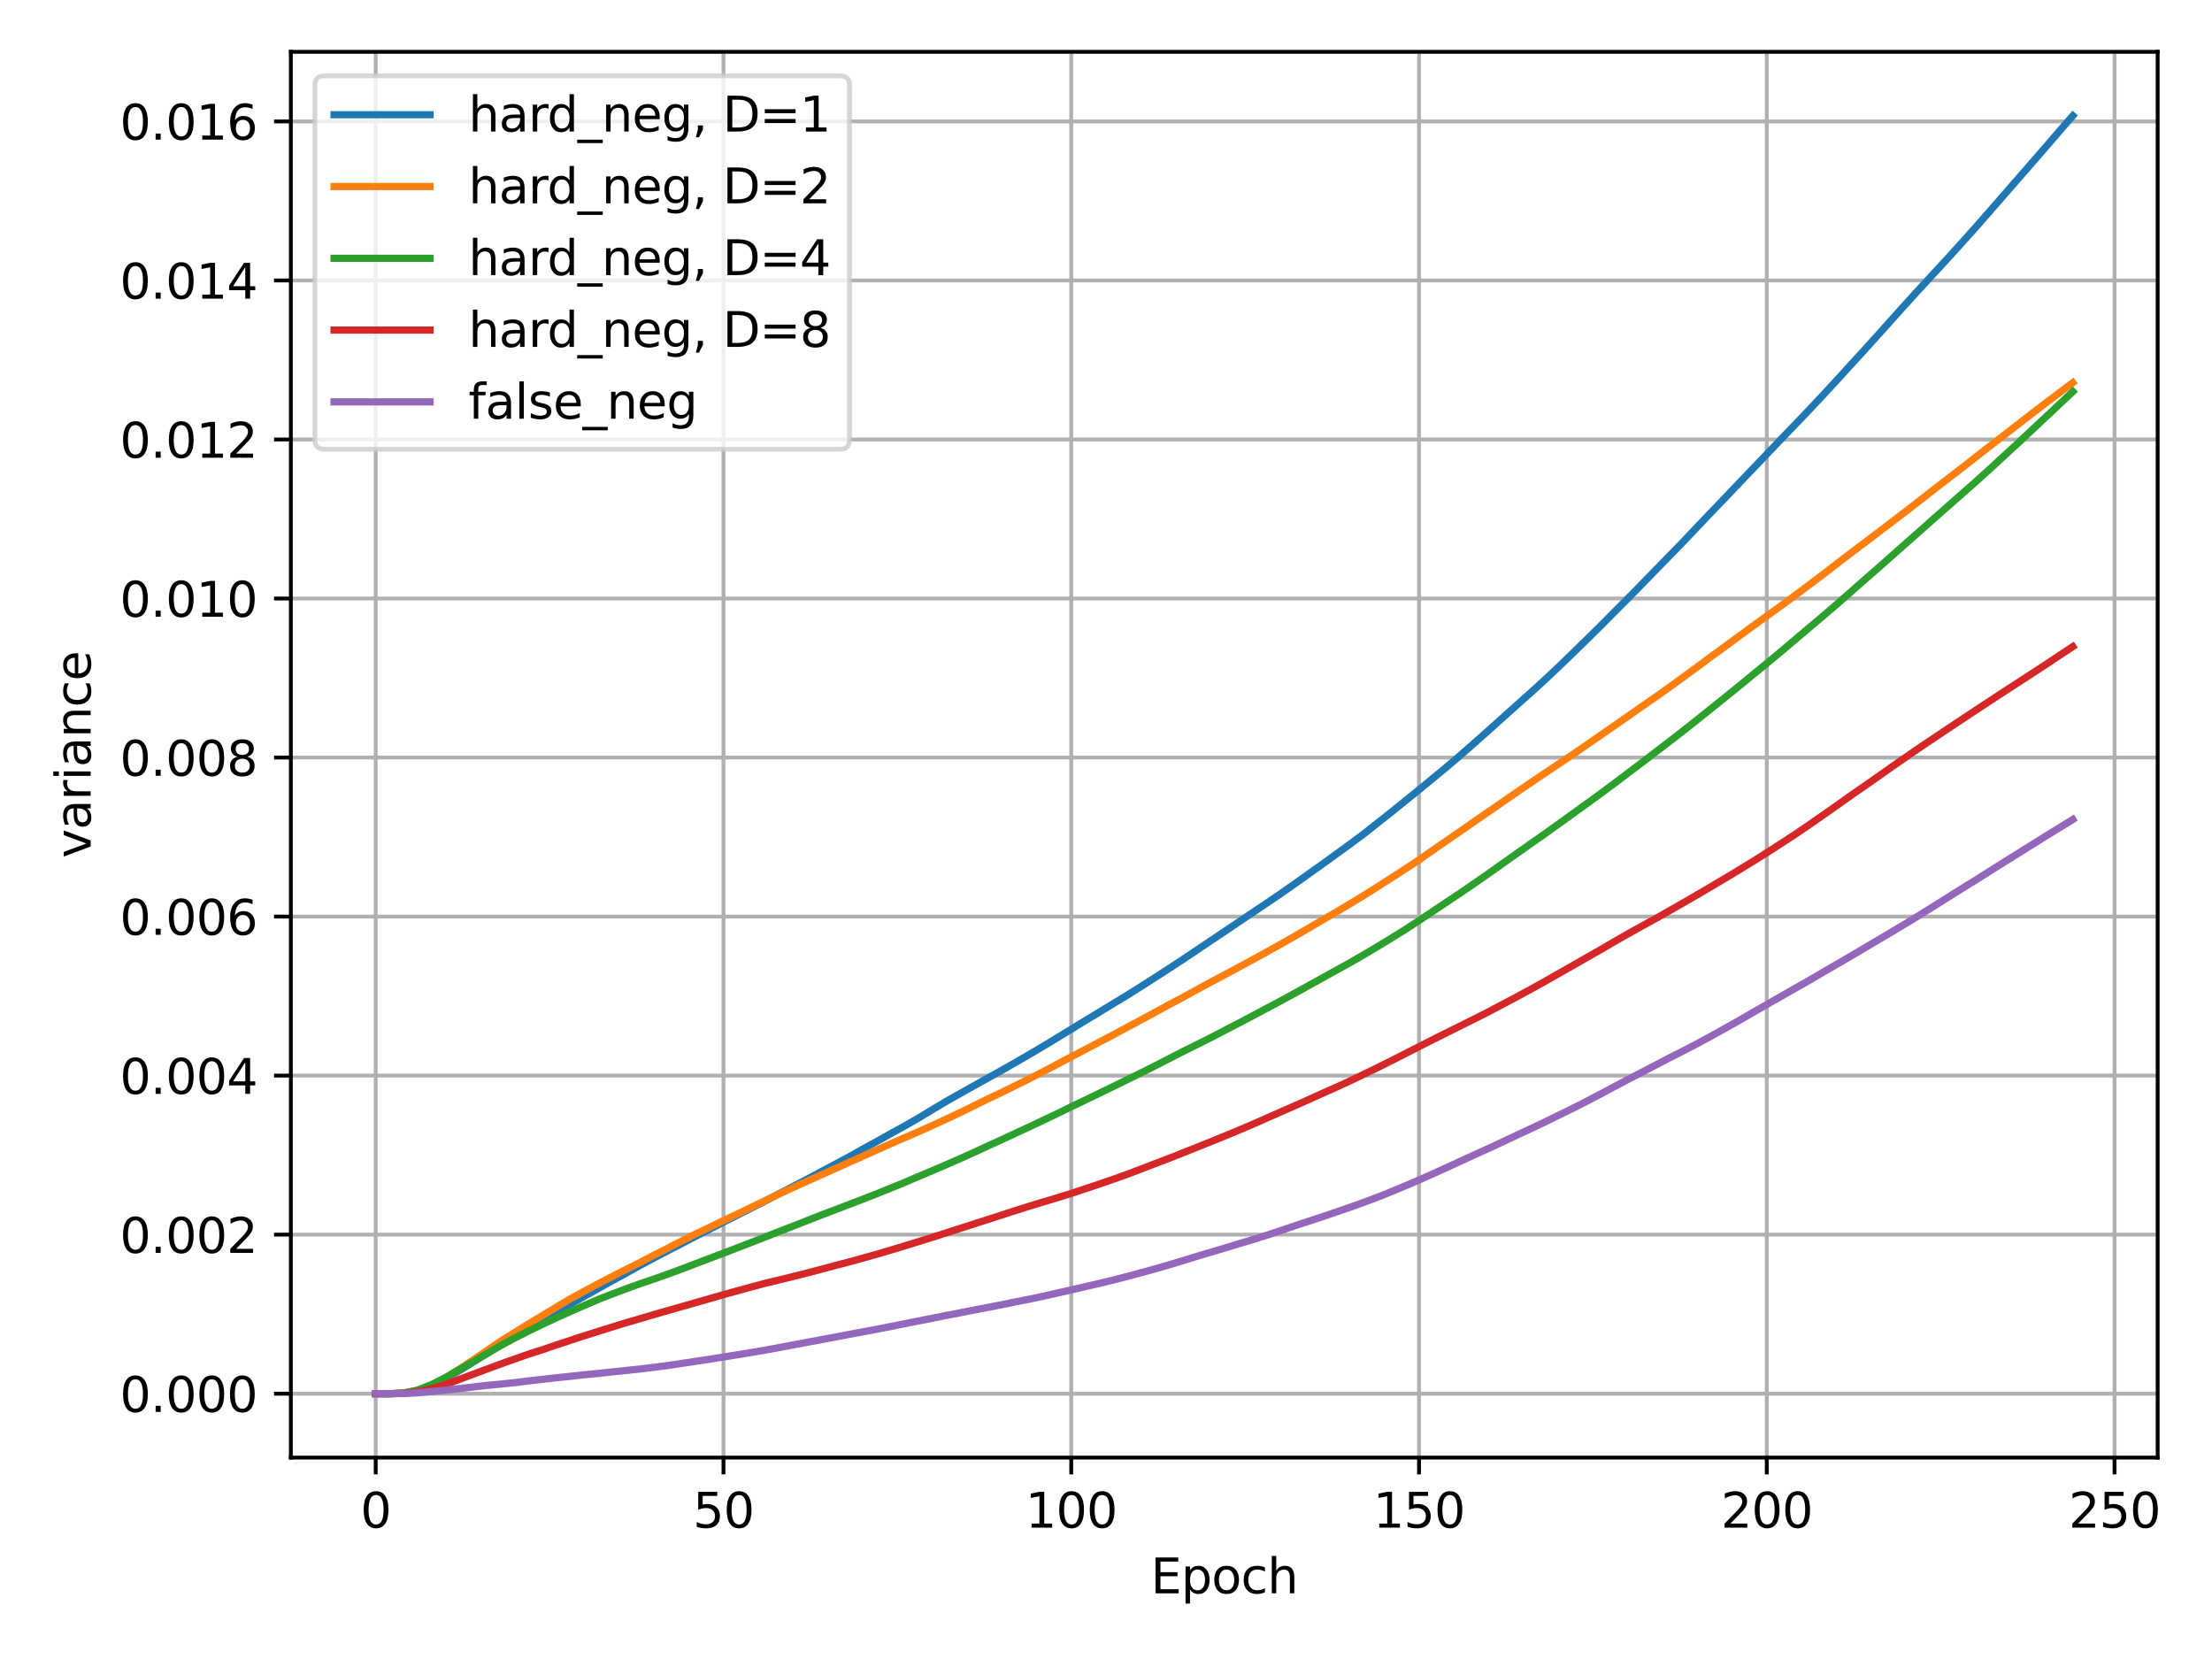 <?xml version="1.0" encoding="utf-8" standalone="no"?>
<!DOCTYPE svg PUBLIC "-//W3C//DTD SVG 1.1//EN"
  "http://www.w3.org/Graphics/SVG/1.1/DTD/svg11.dtd">
<svg xmlns:xlink="http://www.w3.org/1999/xlink" width="460.8pt" height="345.6pt" viewBox="0 0 460.8 345.6" xmlns="http://www.w3.org/2000/svg" version="1.1">
 <defs>
  <style type="text/css">*{stroke-linejoin: round; stroke-linecap: butt}</style>
 </defs>
 <g id="figure_1">
  <g id="patch_1">
   <path d="M 0 345.6 
L 460.8 345.6 
L 460.8 0 
L 0 0 
z
" style="fill: #ffffff"/>
  </g>
  <g id="axes_1">
   <g id="patch_2">
    <path d="M 60.59 303.64 
L 449.481 303.64 
L 449.481 10.8 
L 60.59 10.8 
z
" style="fill: #ffffff"/>
   </g>
   <g id="matplotlib.axis_1">
    <g id="xtick_1">
     <g id="line2d_1">
      <path d="M 78.267 303.64 
L 78.267 10.8 
" clip-path="url(#p3a4bad0629)" style="fill: none; stroke: #b0b0b0; stroke-width: 0.8; stroke-linecap: square"/>
     </g>
     <g id="line2d_2">
      <defs>
       <path id="mfdba78bc03" d="M 0 0 
L 0 3.5 
" style="stroke: #000000; stroke-width: 0.8"/>
      </defs>
      <g>
       <use xlink:href="#mfdba78bc03" x="78.267" y="303.64" style="stroke: #000000; stroke-width: 0.8"/>
      </g>
     </g>
     <g id="text_1">
      <!-- 0 -->
      <g transform="translate(75.086 318.238) scale(0.1 -0.1)">
       <defs>
        <path id="DejaVuSans-30" d="M 2034 4250 
Q 1547 4250 1301 3770 
Q 1056 3291 1056 2328 
Q 1056 1369 1301 889 
Q 1547 409 2034 409 
Q 2525 409 2770 889 
Q 3016 1369 3016 2328 
Q 3016 3291 2770 3770 
Q 2525 4250 2034 4250 
z
M 2034 4750 
Q 2819 4750 3233 4129 
Q 3647 3509 3647 2328 
Q 3647 1150 3233 529 
Q 2819 -91 2034 -91 
Q 1250 -91 836 529 
Q 422 1150 422 2328 
Q 422 3509 836 4129 
Q 1250 4750 2034 4750 
z
" transform="scale(0.016)"/>
       </defs>
       <use xlink:href="#DejaVuSans-30"/>
      </g>
     </g>
    </g>
    <g id="xtick_2">
     <g id="line2d_3">
      <path d="M 150.713 303.64 
L 150.713 10.8 
" clip-path="url(#p3a4bad0629)" style="fill: none; stroke: #b0b0b0; stroke-width: 0.8; stroke-linecap: square"/>
     </g>
     <g id="line2d_4">
      <g>
       <use xlink:href="#mfdba78bc03" x="150.713" y="303.64" style="stroke: #000000; stroke-width: 0.8"/>
      </g>
     </g>
     <g id="text_2">
      <!-- 50 -->
      <g transform="translate(144.351 318.238) scale(0.1 -0.1)">
       <defs>
        <path id="DejaVuSans-35" d="M 691 4666 
L 3169 4666 
L 3169 4134 
L 1269 4134 
L 1269 2991 
Q 1406 3038 1543 3061 
Q 1681 3084 1819 3084 
Q 2600 3084 3056 2656 
Q 3513 2228 3513 1497 
Q 3513 744 3044 326 
Q 2575 -91 1722 -91 
Q 1428 -91 1123 -41 
Q 819 9 494 109 
L 494 744 
Q 775 591 1075 516 
Q 1375 441 1709 441 
Q 2250 441 2565 725 
Q 2881 1009 2881 1497 
Q 2881 1984 2565 2268 
Q 2250 2553 1709 2553 
Q 1456 2553 1204 2497 
Q 953 2441 691 2322 
L 691 4666 
z
" transform="scale(0.016)"/>
       </defs>
       <use xlink:href="#DejaVuSans-35"/>
       <use xlink:href="#DejaVuSans-30" x="63.623"/>
      </g>
     </g>
    </g>
    <g id="xtick_3">
     <g id="line2d_5">
      <path d="M 223.159 303.64 
L 223.159 10.8 
" clip-path="url(#p3a4bad0629)" style="fill: none; stroke: #b0b0b0; stroke-width: 0.8; stroke-linecap: square"/>
     </g>
     <g id="line2d_6">
      <g>
       <use xlink:href="#mfdba78bc03" x="223.159" y="303.64" style="stroke: #000000; stroke-width: 0.8"/>
      </g>
     </g>
     <g id="text_3">
      <!-- 100 -->
      <g transform="translate(213.616 318.238) scale(0.1 -0.1)">
       <defs>
        <path id="DejaVuSans-31" d="M 794 531 
L 1825 531 
L 1825 4091 
L 703 3866 
L 703 4441 
L 1819 4666 
L 2450 4666 
L 2450 531 
L 3481 531 
L 3481 0 
L 794 0 
L 794 531 
z
" transform="scale(0.016)"/>
       </defs>
       <use xlink:href="#DejaVuSans-31"/>
       <use xlink:href="#DejaVuSans-30" x="63.623"/>
       <use xlink:href="#DejaVuSans-30" x="127.246"/>
      </g>
     </g>
    </g>
    <g id="xtick_4">
     <g id="line2d_7">
      <path d="M 295.606 303.64 
L 295.606 10.8 
" clip-path="url(#p3a4bad0629)" style="fill: none; stroke: #b0b0b0; stroke-width: 0.8; stroke-linecap: square"/>
     </g>
     <g id="line2d_8">
      <g>
       <use xlink:href="#mfdba78bc03" x="295.606" y="303.64" style="stroke: #000000; stroke-width: 0.8"/>
      </g>
     </g>
     <g id="text_4">
      <!-- 150 -->
      <g transform="translate(286.062 318.238) scale(0.1 -0.1)">
       <use xlink:href="#DejaVuSans-31"/>
       <use xlink:href="#DejaVuSans-35" x="63.623"/>
       <use xlink:href="#DejaVuSans-30" x="127.246"/>
      </g>
     </g>
    </g>
    <g id="xtick_5">
     <g id="line2d_9">
      <path d="M 368.052 303.64 
L 368.052 10.8 
" clip-path="url(#p3a4bad0629)" style="fill: none; stroke: #b0b0b0; stroke-width: 0.8; stroke-linecap: square"/>
     </g>
     <g id="line2d_10">
      <g>
       <use xlink:href="#mfdba78bc03" x="368.052" y="303.64" style="stroke: #000000; stroke-width: 0.8"/>
      </g>
     </g>
     <g id="text_5">
      <!-- 200 -->
      <g transform="translate(358.508 318.238) scale(0.1 -0.1)">
       <defs>
        <path id="DejaVuSans-32" d="M 1228 531 
L 3431 531 
L 3431 0 
L 469 0 
L 469 531 
Q 828 903 1448 1529 
Q 2069 2156 2228 2338 
Q 2531 2678 2651 2914 
Q 2772 3150 2772 3378 
Q 2772 3750 2511 3984 
Q 2250 4219 1831 4219 
Q 1534 4219 1204 4116 
Q 875 4013 500 3803 
L 500 4441 
Q 881 4594 1212 4672 
Q 1544 4750 1819 4750 
Q 2544 4750 2975 4387 
Q 3406 4025 3406 3419 
Q 3406 3131 3298 2873 
Q 3191 2616 2906 2266 
Q 2828 2175 2409 1742 
Q 1991 1309 1228 531 
z
" transform="scale(0.016)"/>
       </defs>
       <use xlink:href="#DejaVuSans-32"/>
       <use xlink:href="#DejaVuSans-30" x="63.623"/>
       <use xlink:href="#DejaVuSans-30" x="127.246"/>
      </g>
     </g>
    </g>
    <g id="xtick_6">
     <g id="line2d_11">
      <path d="M 440.498 303.64 
L 440.498 10.8 
" clip-path="url(#p3a4bad0629)" style="fill: none; stroke: #b0b0b0; stroke-width: 0.8; stroke-linecap: square"/>
     </g>
     <g id="line2d_12">
      <g>
       <use xlink:href="#mfdba78bc03" x="440.498" y="303.64" style="stroke: #000000; stroke-width: 0.8"/>
      </g>
     </g>
     <g id="text_6">
      <!-- 250 -->
      <g transform="translate(430.954 318.238) scale(0.1 -0.1)">
       <use xlink:href="#DejaVuSans-32"/>
       <use xlink:href="#DejaVuSans-35" x="63.623"/>
       <use xlink:href="#DejaVuSans-30" x="127.246"/>
      </g>
     </g>
    </g>
    <g id="text_7">
     <!-- Epoch -->
     <g transform="translate(239.725 331.917) scale(0.1 -0.1)">
      <defs>
       <path id="DejaVuSans-45" d="M 628 4666 
L 3578 4666 
L 3578 4134 
L 1259 4134 
L 1259 2753 
L 3481 2753 
L 3481 2222 
L 1259 2222 
L 1259 531 
L 3634 531 
L 3634 0 
L 628 0 
L 628 4666 
z
" transform="scale(0.016)"/>
       <path id="DejaVuSans-70" d="M 1159 525 
L 1159 -1331 
L 581 -1331 
L 581 3500 
L 1159 3500 
L 1159 2969 
Q 1341 3281 1617 3432 
Q 1894 3584 2278 3584 
Q 2916 3584 3314 3078 
Q 3713 2572 3713 1747 
Q 3713 922 3314 415 
Q 2916 -91 2278 -91 
Q 1894 -91 1617 61 
Q 1341 213 1159 525 
z
M 3116 1747 
Q 3116 2381 2855 2742 
Q 2594 3103 2138 3103 
Q 1681 3103 1420 2742 
Q 1159 2381 1159 1747 
Q 1159 1113 1420 752 
Q 1681 391 2138 391 
Q 2594 391 2855 752 
Q 3116 1113 3116 1747 
z
" transform="scale(0.016)"/>
       <path id="DejaVuSans-6f" d="M 1959 3097 
Q 1497 3097 1228 2736 
Q 959 2375 959 1747 
Q 959 1119 1226 758 
Q 1494 397 1959 397 
Q 2419 397 2687 759 
Q 2956 1122 2956 1747 
Q 2956 2369 2687 2733 
Q 2419 3097 1959 3097 
z
M 1959 3584 
Q 2709 3584 3137 3096 
Q 3566 2609 3566 1747 
Q 3566 888 3137 398 
Q 2709 -91 1959 -91 
Q 1206 -91 779 398 
Q 353 888 353 1747 
Q 353 2609 779 3096 
Q 1206 3584 1959 3584 
z
" transform="scale(0.016)"/>
       <path id="DejaVuSans-63" d="M 3122 3366 
L 3122 2828 
Q 2878 2963 2633 3030 
Q 2388 3097 2138 3097 
Q 1578 3097 1268 2742 
Q 959 2388 959 1747 
Q 959 1106 1268 751 
Q 1578 397 2138 397 
Q 2388 397 2633 464 
Q 2878 531 3122 666 
L 3122 134 
Q 2881 22 2623 -34 
Q 2366 -91 2075 -91 
Q 1284 -91 818 406 
Q 353 903 353 1747 
Q 353 2603 823 3093 
Q 1294 3584 2113 3584 
Q 2378 3584 2631 3529 
Q 2884 3475 3122 3366 
z
" transform="scale(0.016)"/>
       <path id="DejaVuSans-68" d="M 3513 2113 
L 3513 0 
L 2938 0 
L 2938 2094 
Q 2938 2591 2744 2837 
Q 2550 3084 2163 3084 
Q 1697 3084 1428 2787 
Q 1159 2491 1159 1978 
L 1159 0 
L 581 0 
L 581 4863 
L 1159 4863 
L 1159 2956 
Q 1366 3272 1645 3428 
Q 1925 3584 2291 3584 
Q 2894 3584 3203 3211 
Q 3513 2838 3513 2113 
z
" transform="scale(0.016)"/>
      </defs>
      <use xlink:href="#DejaVuSans-45"/>
      <use xlink:href="#DejaVuSans-70" x="63.184"/>
      <use xlink:href="#DejaVuSans-6f" x="126.66"/>
      <use xlink:href="#DejaVuSans-63" x="187.842"/>
      <use xlink:href="#DejaVuSans-68" x="242.822"/>
     </g>
    </g>
   </g>
   <g id="matplotlib.axis_2">
    <g id="ytick_1">
     <g id="line2d_13">
      <path d="M 60.59 290.329 
L 449.481 290.329 
" clip-path="url(#p3a4bad0629)" style="fill: none; stroke: #b0b0b0; stroke-width: 0.8; stroke-linecap: square"/>
     </g>
     <g id="line2d_14">
      <defs>
       <path id="m06216bba4e" d="M 0 0 
L -3.5 0 
" style="stroke: #000000; stroke-width: 0.8"/>
      </defs>
      <g>
       <use xlink:href="#m06216bba4e" x="60.59" y="290.329" style="stroke: #000000; stroke-width: 0.8"/>
      </g>
     </g>
     <g id="text_8">
      <!-- 0.000 -->
      <g transform="translate(24.962 294.128) scale(0.1 -0.1)">
       <defs>
        <path id="DejaVuSans-2e" d="M 684 794 
L 1344 794 
L 1344 0 
L 684 0 
L 684 794 
z
" transform="scale(0.016)"/>
       </defs>
       <use xlink:href="#DejaVuSans-30"/>
       <use xlink:href="#DejaVuSans-2e" x="63.623"/>
       <use xlink:href="#DejaVuSans-30" x="95.41"/>
       <use xlink:href="#DejaVuSans-30" x="159.033"/>
       <use xlink:href="#DejaVuSans-30" x="222.656"/>
      </g>
     </g>
    </g>
    <g id="ytick_2">
     <g id="line2d_15">
      <path d="M 60.59 257.199 
L 449.481 257.199 
" clip-path="url(#p3a4bad0629)" style="fill: none; stroke: #b0b0b0; stroke-width: 0.8; stroke-linecap: square"/>
     </g>
     <g id="line2d_16">
      <g>
       <use xlink:href="#m06216bba4e" x="60.59" y="257.199" style="stroke: #000000; stroke-width: 0.8"/>
      </g>
     </g>
     <g id="text_9">
      <!-- 0.002 -->
      <g transform="translate(24.962 260.999) scale(0.1 -0.1)">
       <use xlink:href="#DejaVuSans-30"/>
       <use xlink:href="#DejaVuSans-2e" x="63.623"/>
       <use xlink:href="#DejaVuSans-30" x="95.41"/>
       <use xlink:href="#DejaVuSans-30" x="159.033"/>
       <use xlink:href="#DejaVuSans-32" x="222.656"/>
      </g>
     </g>
    </g>
    <g id="ytick_3">
     <g id="line2d_17">
      <path d="M 60.59 224.07 
L 449.481 224.07 
" clip-path="url(#p3a4bad0629)" style="fill: none; stroke: #b0b0b0; stroke-width: 0.8; stroke-linecap: square"/>
     </g>
     <g id="line2d_18">
      <g>
       <use xlink:href="#m06216bba4e" x="60.59" y="224.07" style="stroke: #000000; stroke-width: 0.8"/>
      </g>
     </g>
     <g id="text_10">
      <!-- 0.004 -->
      <g transform="translate(24.962 227.869) scale(0.1 -0.1)">
       <defs>
        <path id="DejaVuSans-34" d="M 2419 4116 
L 825 1625 
L 2419 1625 
L 2419 4116 
z
M 2253 4666 
L 3047 4666 
L 3047 1625 
L 3713 1625 
L 3713 1100 
L 3047 1100 
L 3047 0 
L 2419 0 
L 2419 1100 
L 313 1100 
L 313 1709 
L 2253 4666 
z
" transform="scale(0.016)"/>
       </defs>
       <use xlink:href="#DejaVuSans-30"/>
       <use xlink:href="#DejaVuSans-2e" x="63.623"/>
       <use xlink:href="#DejaVuSans-30" x="95.41"/>
       <use xlink:href="#DejaVuSans-30" x="159.033"/>
       <use xlink:href="#DejaVuSans-34" x="222.656"/>
      </g>
     </g>
    </g>
    <g id="ytick_4">
     <g id="line2d_19">
      <path d="M 60.59 190.94 
L 449.481 190.94 
" clip-path="url(#p3a4bad0629)" style="fill: none; stroke: #b0b0b0; stroke-width: 0.8; stroke-linecap: square"/>
     </g>
     <g id="line2d_20">
      <g>
       <use xlink:href="#m06216bba4e" x="60.59" y="190.94" style="stroke: #000000; stroke-width: 0.8"/>
      </g>
     </g>
     <g id="text_11">
      <!-- 0.006 -->
      <g transform="translate(24.962 194.739) scale(0.1 -0.1)">
       <defs>
        <path id="DejaVuSans-36" d="M 2113 2584 
Q 1688 2584 1439 2293 
Q 1191 2003 1191 1497 
Q 1191 994 1439 701 
Q 1688 409 2113 409 
Q 2538 409 2786 701 
Q 3034 994 3034 1497 
Q 3034 2003 2786 2293 
Q 2538 2584 2113 2584 
z
M 3366 4563 
L 3366 3988 
Q 3128 4100 2886 4159 
Q 2644 4219 2406 4219 
Q 1781 4219 1451 3797 
Q 1122 3375 1075 2522 
Q 1259 2794 1537 2939 
Q 1816 3084 2150 3084 
Q 2853 3084 3261 2657 
Q 3669 2231 3669 1497 
Q 3669 778 3244 343 
Q 2819 -91 2113 -91 
Q 1303 -91 875 529 
Q 447 1150 447 2328 
Q 447 3434 972 4092 
Q 1497 4750 2381 4750 
Q 2619 4750 2861 4703 
Q 3103 4656 3366 4563 
z
" transform="scale(0.016)"/>
       </defs>
       <use xlink:href="#DejaVuSans-30"/>
       <use xlink:href="#DejaVuSans-2e" x="63.623"/>
       <use xlink:href="#DejaVuSans-30" x="95.41"/>
       <use xlink:href="#DejaVuSans-30" x="159.033"/>
       <use xlink:href="#DejaVuSans-36" x="222.656"/>
      </g>
     </g>
    </g>
    <g id="ytick_5">
     <g id="line2d_21">
      <path d="M 60.59 157.81 
L 449.481 157.81 
" clip-path="url(#p3a4bad0629)" style="fill: none; stroke: #b0b0b0; stroke-width: 0.8; stroke-linecap: square"/>
     </g>
     <g id="line2d_22">
      <g>
       <use xlink:href="#m06216bba4e" x="60.59" y="157.81" style="stroke: #000000; stroke-width: 0.8"/>
      </g>
     </g>
     <g id="text_12">
      <!-- 0.008 -->
      <g transform="translate(24.962 161.609) scale(0.1 -0.1)">
       <defs>
        <path id="DejaVuSans-38" d="M 2034 2216 
Q 1584 2216 1326 1975 
Q 1069 1734 1069 1313 
Q 1069 891 1326 650 
Q 1584 409 2034 409 
Q 2484 409 2743 651 
Q 3003 894 3003 1313 
Q 3003 1734 2745 1975 
Q 2488 2216 2034 2216 
z
M 1403 2484 
Q 997 2584 770 2862 
Q 544 3141 544 3541 
Q 544 4100 942 4425 
Q 1341 4750 2034 4750 
Q 2731 4750 3128 4425 
Q 3525 4100 3525 3541 
Q 3525 3141 3298 2862 
Q 3072 2584 2669 2484 
Q 3125 2378 3379 2068 
Q 3634 1759 3634 1313 
Q 3634 634 3220 271 
Q 2806 -91 2034 -91 
Q 1263 -91 848 271 
Q 434 634 434 1313 
Q 434 1759 690 2068 
Q 947 2378 1403 2484 
z
M 1172 3481 
Q 1172 3119 1398 2916 
Q 1625 2713 2034 2713 
Q 2441 2713 2670 2916 
Q 2900 3119 2900 3481 
Q 2900 3844 2670 4047 
Q 2441 4250 2034 4250 
Q 1625 4250 1398 4047 
Q 1172 3844 1172 3481 
z
" transform="scale(0.016)"/>
       </defs>
       <use xlink:href="#DejaVuSans-30"/>
       <use xlink:href="#DejaVuSans-2e" x="63.623"/>
       <use xlink:href="#DejaVuSans-30" x="95.41"/>
       <use xlink:href="#DejaVuSans-30" x="159.033"/>
       <use xlink:href="#DejaVuSans-38" x="222.656"/>
      </g>
     </g>
    </g>
    <g id="ytick_6">
     <g id="line2d_23">
      <path d="M 60.59 124.681 
L 449.481 124.681 
" clip-path="url(#p3a4bad0629)" style="fill: none; stroke: #b0b0b0; stroke-width: 0.8; stroke-linecap: square"/>
     </g>
     <g id="line2d_24">
      <g>
       <use xlink:href="#m06216bba4e" x="60.59" y="124.681" style="stroke: #000000; stroke-width: 0.8"/>
      </g>
     </g>
     <g id="text_13">
      <!-- 0.010 -->
      <g transform="translate(24.962 128.48) scale(0.1 -0.1)">
       <use xlink:href="#DejaVuSans-30"/>
       <use xlink:href="#DejaVuSans-2e" x="63.623"/>
       <use xlink:href="#DejaVuSans-30" x="95.41"/>
       <use xlink:href="#DejaVuSans-31" x="159.033"/>
       <use xlink:href="#DejaVuSans-30" x="222.656"/>
      </g>
     </g>
    </g>
    <g id="ytick_7">
     <g id="line2d_25">
      <path d="M 60.59 91.551 
L 449.481 91.551 
" clip-path="url(#p3a4bad0629)" style="fill: none; stroke: #b0b0b0; stroke-width: 0.8; stroke-linecap: square"/>
     </g>
     <g id="line2d_26">
      <g>
       <use xlink:href="#m06216bba4e" x="60.59" y="91.551" style="stroke: #000000; stroke-width: 0.8"/>
      </g>
     </g>
     <g id="text_14">
      <!-- 0.012 -->
      <g transform="translate(24.962 95.35) scale(0.1 -0.1)">
       <use xlink:href="#DejaVuSans-30"/>
       <use xlink:href="#DejaVuSans-2e" x="63.623"/>
       <use xlink:href="#DejaVuSans-30" x="95.41"/>
       <use xlink:href="#DejaVuSans-31" x="159.033"/>
       <use xlink:href="#DejaVuSans-32" x="222.656"/>
      </g>
     </g>
    </g>
    <g id="ytick_8">
     <g id="line2d_27">
      <path d="M 60.59 58.421 
L 449.481 58.421 
" clip-path="url(#p3a4bad0629)" style="fill: none; stroke: #b0b0b0; stroke-width: 0.8; stroke-linecap: square"/>
     </g>
     <g id="line2d_28">
      <g>
       <use xlink:href="#m06216bba4e" x="60.59" y="58.421" style="stroke: #000000; stroke-width: 0.8"/>
      </g>
     </g>
     <g id="text_15">
      <!-- 0.014 -->
      <g transform="translate(24.962 62.22) scale(0.1 -0.1)">
       <use xlink:href="#DejaVuSans-30"/>
       <use xlink:href="#DejaVuSans-2e" x="63.623"/>
       <use xlink:href="#DejaVuSans-30" x="95.41"/>
       <use xlink:href="#DejaVuSans-31" x="159.033"/>
       <use xlink:href="#DejaVuSans-34" x="222.656"/>
      </g>
     </g>
    </g>
    <g id="ytick_9">
     <g id="line2d_29">
      <path d="M 60.59 25.291 
L 449.481 25.291 
" clip-path="url(#p3a4bad0629)" style="fill: none; stroke: #b0b0b0; stroke-width: 0.8; stroke-linecap: square"/>
     </g>
     <g id="line2d_30">
      <g>
       <use xlink:href="#m06216bba4e" x="60.59" y="25.291" style="stroke: #000000; stroke-width: 0.8"/>
      </g>
     </g>
     <g id="text_16">
      <!-- 0.016 -->
      <g transform="translate(24.962 29.091) scale(0.1 -0.1)">
       <use xlink:href="#DejaVuSans-30"/>
       <use xlink:href="#DejaVuSans-2e" x="63.623"/>
       <use xlink:href="#DejaVuSans-30" x="95.41"/>
       <use xlink:href="#DejaVuSans-31" x="159.033"/>
       <use xlink:href="#DejaVuSans-36" x="222.656"/>
      </g>
     </g>
    </g>
    <g id="text_17">
     <!-- variance -->
     <g transform="translate(18.882 178.747) rotate(-90) scale(0.1 -0.1)">
      <defs>
       <path id="DejaVuSans-76" d="M 191 3500 
L 800 3500 
L 1894 563 
L 2988 3500 
L 3597 3500 
L 2284 0 
L 1503 0 
L 191 3500 
z
" transform="scale(0.016)"/>
       <path id="DejaVuSans-61" d="M 2194 1759 
Q 1497 1759 1228 1600 
Q 959 1441 959 1056 
Q 959 750 1161 570 
Q 1363 391 1709 391 
Q 2188 391 2477 730 
Q 2766 1069 2766 1631 
L 2766 1759 
L 2194 1759 
z
M 3341 1997 
L 3341 0 
L 2766 0 
L 2766 531 
Q 2569 213 2275 61 
Q 1981 -91 1556 -91 
Q 1019 -91 701 211 
Q 384 513 384 1019 
Q 384 1609 779 1909 
Q 1175 2209 1959 2209 
L 2766 2209 
L 2766 2266 
Q 2766 2663 2505 2880 
Q 2244 3097 1772 3097 
Q 1472 3097 1187 3025 
Q 903 2953 641 2809 
L 641 3341 
Q 956 3463 1253 3523 
Q 1550 3584 1831 3584 
Q 2591 3584 2966 3190 
Q 3341 2797 3341 1997 
z
" transform="scale(0.016)"/>
       <path id="DejaVuSans-72" d="M 2631 2963 
Q 2534 3019 2420 3045 
Q 2306 3072 2169 3072 
Q 1681 3072 1420 2755 
Q 1159 2438 1159 1844 
L 1159 0 
L 581 0 
L 581 3500 
L 1159 3500 
L 1159 2956 
Q 1341 3275 1631 3429 
Q 1922 3584 2338 3584 
Q 2397 3584 2469 3576 
Q 2541 3569 2628 3553 
L 2631 2963 
z
" transform="scale(0.016)"/>
       <path id="DejaVuSans-69" d="M 603 3500 
L 1178 3500 
L 1178 0 
L 603 0 
L 603 3500 
z
M 603 4863 
L 1178 4863 
L 1178 4134 
L 603 4134 
L 603 4863 
z
" transform="scale(0.016)"/>
       <path id="DejaVuSans-6e" d="M 3513 2113 
L 3513 0 
L 2938 0 
L 2938 2094 
Q 2938 2591 2744 2837 
Q 2550 3084 2163 3084 
Q 1697 3084 1428 2787 
Q 1159 2491 1159 1978 
L 1159 0 
L 581 0 
L 581 3500 
L 1159 3500 
L 1159 2956 
Q 1366 3272 1645 3428 
Q 1925 3584 2291 3584 
Q 2894 3584 3203 3211 
Q 3513 2838 3513 2113 
z
" transform="scale(0.016)"/>
       <path id="DejaVuSans-65" d="M 3597 1894 
L 3597 1613 
L 953 1613 
Q 991 1019 1311 708 
Q 1631 397 2203 397 
Q 2534 397 2845 478 
Q 3156 559 3463 722 
L 3463 178 
Q 3153 47 2828 -22 
Q 2503 -91 2169 -91 
Q 1331 -91 842 396 
Q 353 884 353 1716 
Q 353 2575 817 3079 
Q 1281 3584 2069 3584 
Q 2775 3584 3186 3129 
Q 3597 2675 3597 1894 
z
M 3022 2063 
Q 3016 2534 2758 2815 
Q 2500 3097 2075 3097 
Q 1594 3097 1305 2825 
Q 1016 2553 972 2059 
L 3022 2063 
z
" transform="scale(0.016)"/>
      </defs>
      <use xlink:href="#DejaVuSans-76"/>
      <use xlink:href="#DejaVuSans-61" x="59.18"/>
      <use xlink:href="#DejaVuSans-72" x="120.459"/>
      <use xlink:href="#DejaVuSans-69" x="161.572"/>
      <use xlink:href="#DejaVuSans-61" x="189.355"/>
      <use xlink:href="#DejaVuSans-6e" x="250.635"/>
      <use xlink:href="#DejaVuSans-63" x="314.014"/>
      <use xlink:href="#DejaVuSans-65" x="368.994"/>
     </g>
    </g>
   </g>
   <g id="line2d_31">
    <path d="M 78.267 290.329 
L 81.165 290.329 
L 84.063 290.227 
L 86.96 289.676 
L 89.858 288.583 
L 92.756 287.189 
L 95.654 285.539 
L 98.552 283.765 
L 101.45 281.936 
L 104.348 280.154 
L 107.245 278.363 
L 110.143 276.637 
L 113.041 274.938 
L 115.939 273.314 
L 118.837 271.661 
L 121.735 270.037 
L 124.632 268.421 
L 127.53 266.805 
L 130.428 265.231 
L 133.326 263.606 
L 136.224 262.063 
L 139.122 260.55 
L 142.02 259.05 
L 144.917 257.536 
L 147.815 256.068 
L 150.713 254.588 
L 153.611 253.127 
L 156.509 251.664 
L 159.407 250.185 
L 162.304 248.68 
L 165.202 247.164 
L 168.1 245.67 
L 170.998 244.121 
L 173.896 242.583 
L 176.794 241.033 
L 179.692 239.405 
L 182.589 237.823 
L 185.487 236.197 
L 188.385 234.604 
L 191.283 232.942 
L 194.181 231.187 
L 197.079 229.461 
L 199.977 227.821 
L 202.874 226.194 
L 205.772 224.584 
L 208.67 222.966 
L 211.568 221.32 
L 214.466 219.64 
L 217.364 217.929 
L 220.261 216.175 
L 223.159 214.408 
L 226.057 212.632 
L 228.955 210.878 
L 231.853 209.115 
L 234.751 207.363 
L 237.649 205.534 
L 240.546 203.687 
L 243.444 201.811 
L 246.342 199.919 
L 249.24 197.982 
L 252.138 196.029 
L 255.036 194.097 
L 257.934 192.134 
L 260.831 190.194 
L 263.729 188.243 
L 266.627 186.282 
L 269.525 184.254 
L 272.423 182.195 
L 275.321 180.131 
L 278.218 178.034 
L 281.116 175.938 
L 284.014 173.786 
L 286.912 171.497 
L 289.81 169.2 
L 292.708 166.863 
L 295.606 164.513 
L 298.503 162.141 
L 301.401 159.745 
L 304.299 157.274 
L 307.197 154.735 
L 310.095 152.154 
L 312.993 149.557 
L 315.89 146.961 
L 318.788 144.38 
L 321.686 141.744 
L 324.584 139.017 
L 327.482 136.221 
L 330.38 133.399 
L 333.278 130.538 
L 336.175 127.621 
L 339.073 124.72 
L 341.971 121.765 
L 344.869 118.785 
L 347.767 115.814 
L 350.665 112.841 
L 353.563 109.78 
L 356.46 106.731 
L 359.358 103.725 
L 362.256 100.666 
L 365.154 97.649 
L 368.052 94.615 
L 370.95 91.563 
L 373.847 88.556 
L 376.745 85.535 
L 379.643 82.454 
L 382.541 79.313 
L 385.439 76.128 
L 388.337 72.971 
L 391.235 69.755 
L 394.132 66.532 
L 397.03 63.304 
L 399.928 60.112 
L 402.826 56.983 
L 405.724 53.835 
L 408.622 50.648 
L 411.52 47.417 
L 414.417 44.109 
L 417.315 40.783 
L 420.213 37.462 
L 423.111 34.137 
L 426.009 30.804 
L 428.907 27.436 
L 431.804 24.111 
" clip-path="url(#p3a4bad0629)" style="fill: none; stroke: #1f77b4; stroke-width: 1.5; stroke-linecap: square"/>
   </g>
   <g id="line2d_32">
    <path d="M 78.267 290.329 
L 81.165 290.329 
L 84.063 290.216 
L 86.96 289.652 
L 89.858 288.589 
L 92.756 287.073 
L 95.654 285.229 
L 98.552 283.314 
L 101.45 281.33 
L 104.348 279.369 
L 107.245 277.568 
L 110.143 275.778 
L 113.041 274.019 
L 115.939 272.279 
L 118.837 270.555 
L 121.735 268.972 
L 124.632 267.413 
L 127.53 265.917 
L 130.428 264.449 
L 133.326 263.002 
L 136.224 261.486 
L 139.122 260.006 
L 142.02 258.513 
L 144.917 257.06 
L 147.815 255.679 
L 150.713 254.271 
L 153.611 252.897 
L 156.509 251.512 
L 159.407 250.119 
L 162.304 248.73 
L 165.202 247.384 
L 168.1 246.088 
L 170.998 244.785 
L 173.896 243.491 
L 176.794 242.175 
L 179.692 240.885 
L 182.589 239.591 
L 185.487 238.288 
L 188.385 237.035 
L 191.283 235.792 
L 194.181 234.483 
L 197.079 233.147 
L 199.977 231.792 
L 202.874 230.369 
L 205.772 228.936 
L 208.67 227.565 
L 211.568 226.135 
L 214.466 224.709 
L 217.364 223.22 
L 220.261 221.698 
L 223.159 220.159 
L 226.057 218.634 
L 228.955 217.117 
L 231.853 215.601 
L 234.751 214.033 
L 237.649 212.492 
L 240.546 210.929 
L 243.444 209.344 
L 246.342 207.807 
L 249.24 206.211 
L 252.138 204.647 
L 255.036 203.108 
L 257.934 201.557 
L 260.831 199.997 
L 263.729 198.394 
L 266.627 196.78 
L 269.525 195.14 
L 272.423 193.465 
L 275.321 191.759 
L 278.218 190.075 
L 281.116 188.361 
L 284.014 186.592 
L 286.912 184.771 
L 289.81 182.915 
L 292.708 181.05 
L 295.606 179.137 
L 298.503 177.112 
L 301.401 175.104 
L 304.299 173.106 
L 307.197 171.09 
L 310.095 169.101 
L 312.993 167.093 
L 315.89 165.094 
L 318.788 163.117 
L 321.686 161.163 
L 324.584 159.217 
L 327.482 157.278 
L 330.38 155.286 
L 333.278 153.271 
L 336.175 151.264 
L 339.073 149.258 
L 341.971 147.223 
L 344.869 145.215 
L 347.767 143.163 
L 350.665 141.058 
L 353.563 138.94 
L 356.46 136.788 
L 359.358 134.677 
L 362.256 132.548 
L 365.154 130.427 
L 368.052 128.334 
L 370.95 126.249 
L 373.847 124.112 
L 376.745 121.942 
L 379.643 119.777 
L 382.541 117.527 
L 385.439 115.301 
L 388.337 113.128 
L 391.235 110.938 
L 394.132 108.73 
L 397.03 106.514 
L 399.928 104.271 
L 402.826 102.004 
L 405.724 99.773 
L 408.622 97.547 
L 411.52 95.279 
L 414.417 93.016 
L 417.315 90.785 
L 420.213 88.542 
L 423.111 86.299 
L 426.009 84.077 
L 428.907 81.901 
L 431.804 79.711 
" clip-path="url(#p3a4bad0629)" style="fill: none; stroke: #ff7f0e; stroke-width: 1.5; stroke-linecap: square"/>
   </g>
   <g id="line2d_33">
    <path d="M 78.267 290.329 
L 81.165 290.329 
L 84.063 290.197 
L 86.96 289.597 
L 89.858 288.442 
L 92.756 287.001 
L 95.654 285.322 
L 98.552 283.666 
L 101.45 281.974 
L 104.348 280.283 
L 107.245 278.729 
L 110.143 277.259 
L 113.041 275.864 
L 115.939 274.499 
L 118.837 273.211 
L 121.735 271.942 
L 124.632 270.692 
L 127.53 269.564 
L 130.428 268.477 
L 133.326 267.432 
L 136.224 266.446 
L 139.122 265.422 
L 142.02 264.357 
L 144.917 263.247 
L 147.815 262.145 
L 150.713 261.056 
L 153.611 259.944 
L 156.509 258.821 
L 159.407 257.696 
L 162.304 256.549 
L 165.202 255.429 
L 168.1 254.288 
L 170.998 253.151 
L 173.896 252.051 
L 176.794 250.944 
L 179.692 249.832 
L 182.589 248.699 
L 185.487 247.534 
L 188.385 246.351 
L 191.283 245.104 
L 194.181 243.893 
L 197.079 242.644 
L 199.977 241.38 
L 202.874 240.072 
L 205.772 238.733 
L 208.67 237.414 
L 211.568 236.065 
L 214.466 234.73 
L 217.364 233.354 
L 220.261 231.98 
L 223.159 230.556 
L 226.057 229.179 
L 228.955 227.77 
L 231.853 226.37 
L 234.751 224.948 
L 237.649 223.521 
L 240.546 222.076 
L 243.444 220.585 
L 246.342 219.096 
L 249.24 217.662 
L 252.138 216.21 
L 255.036 214.705 
L 257.934 213.199 
L 260.831 211.675 
L 263.729 210.129 
L 266.627 208.592 
L 269.525 207.021 
L 272.423 205.422 
L 275.321 203.814 
L 278.218 202.211 
L 281.116 200.614 
L 284.014 198.94 
L 286.912 197.22 
L 289.81 195.461 
L 292.708 193.656 
L 295.606 191.77 
L 298.503 189.84 
L 301.401 187.904 
L 304.299 185.971 
L 307.197 183.985 
L 310.095 181.973 
L 312.993 179.916 
L 315.89 177.869 
L 318.788 175.817 
L 321.686 173.795 
L 324.584 171.723 
L 327.482 169.632 
L 330.38 167.538 
L 333.278 165.442 
L 336.175 163.291 
L 339.073 161.095 
L 341.971 158.911 
L 344.869 156.69 
L 347.767 154.473 
L 350.665 152.226 
L 353.563 149.935 
L 356.46 147.615 
L 359.358 145.285 
L 362.256 142.937 
L 365.154 140.552 
L 368.052 138.193 
L 370.95 135.794 
L 373.847 133.33 
L 376.745 130.884 
L 379.643 128.447 
L 382.541 125.954 
L 385.439 123.421 
L 388.337 120.866 
L 391.235 118.335 
L 394.132 115.767 
L 397.03 113.208 
L 399.928 110.649 
L 402.826 108.066 
L 405.724 105.519 
L 408.622 102.966 
L 411.52 100.409 
L 414.417 97.8 
L 417.315 95.132 
L 420.213 92.46 
L 423.111 89.749 
L 426.009 87.032 
L 428.907 84.313 
L 431.804 81.576 
" clip-path="url(#p3a4bad0629)" style="fill: none; stroke: #2ca02c; stroke-width: 1.5; stroke-linecap: square"/>
   </g>
   <g id="line2d_34">
    <path d="M 78.267 290.329 
L 81.165 290.329 
L 84.063 290.265 
L 86.96 289.949 
L 89.858 289.302 
L 92.756 288.443 
L 95.654 287.363 
L 98.552 286.279 
L 101.45 285.196 
L 104.348 284.128 
L 107.245 283.095 
L 110.143 282.082 
L 113.041 281.156 
L 115.939 280.167 
L 118.837 279.214 
L 121.735 278.261 
L 124.632 277.347 
L 127.53 276.439 
L 130.428 275.552 
L 133.326 274.702 
L 136.224 273.849 
L 139.122 273.011 
L 142.02 272.19 
L 144.917 271.363 
L 147.815 270.535 
L 150.713 269.695 
L 153.611 268.896 
L 156.509 268.106 
L 159.407 267.329 
L 162.304 266.634 
L 165.202 265.928 
L 168.1 265.197 
L 170.998 264.439 
L 173.896 263.654 
L 176.794 262.902 
L 179.692 262.109 
L 182.589 261.298 
L 185.487 260.439 
L 188.385 259.564 
L 191.283 258.668 
L 194.181 257.772 
L 197.079 256.843 
L 199.977 255.91 
L 202.874 254.975 
L 205.772 254.051 
L 208.67 253.111 
L 211.568 252.169 
L 214.466 251.256 
L 217.364 250.379 
L 220.261 249.507 
L 223.159 248.615 
L 226.057 247.649 
L 228.955 246.682 
L 231.853 245.69 
L 234.751 244.652 
L 237.649 243.549 
L 240.546 242.437 
L 243.444 241.338 
L 246.342 240.189 
L 249.24 239.035 
L 252.138 237.878 
L 255.036 236.694 
L 257.934 235.494 
L 260.831 234.264 
L 263.729 232.987 
L 266.627 231.705 
L 269.525 230.439 
L 272.423 229.153 
L 275.321 227.839 
L 278.218 226.557 
L 281.116 225.228 
L 284.014 223.83 
L 286.912 222.433 
L 289.81 220.989 
L 292.708 219.518 
L 295.606 218.028 
L 298.503 216.562 
L 301.401 215.115 
L 304.299 213.674 
L 307.197 212.234 
L 310.095 210.766 
L 312.993 209.242 
L 315.89 207.706 
L 318.788 206.133 
L 321.686 204.529 
L 324.584 202.878 
L 327.482 201.242 
L 330.38 199.571 
L 333.278 197.927 
L 336.175 196.232 
L 339.073 194.573 
L 341.971 192.957 
L 344.869 191.373 
L 347.767 189.724 
L 350.665 188.071 
L 353.563 186.399 
L 356.46 184.693 
L 359.358 182.975 
L 362.256 181.234 
L 365.154 179.459 
L 368.052 177.637 
L 370.95 175.775 
L 373.847 173.887 
L 376.745 171.918 
L 379.643 169.903 
L 382.541 167.87 
L 385.439 165.812 
L 388.337 163.802 
L 391.235 161.777 
L 394.132 159.731 
L 397.03 157.723 
L 399.928 155.722 
L 402.826 153.786 
L 405.724 151.844 
L 408.622 149.919 
L 411.52 147.999 
L 414.417 146.102 
L 417.315 144.193 
L 420.213 142.317 
L 423.111 140.434 
L 426.009 138.544 
L 428.907 136.616 
L 431.804 134.702 
" clip-path="url(#p3a4bad0629)" style="fill: none; stroke: #d62728; stroke-width: 1.5; stroke-linecap: square"/>
   </g>
   <g id="line2d_35">
    <path d="M 78.267 290.329 
L 81.165 290.329 
L 84.063 290.301 
L 86.96 290.156 
L 89.858 289.88 
L 92.756 289.595 
L 95.654 289.278 
L 98.552 288.935 
L 101.45 288.597 
L 104.348 288.328 
L 107.245 288.026 
L 110.143 287.67 
L 113.041 287.33 
L 115.939 287.014 
L 118.837 286.705 
L 121.735 286.392 
L 124.632 286.117 
L 127.53 285.796 
L 130.428 285.492 
L 133.326 285.188 
L 136.224 284.837 
L 139.122 284.46 
L 142.02 284.028 
L 144.917 283.586 
L 147.815 283.154 
L 150.713 282.687 
L 153.611 282.225 
L 156.509 281.746 
L 159.407 281.258 
L 162.304 280.725 
L 165.202 280.175 
L 168.1 279.633 
L 170.998 279.098 
L 173.896 278.558 
L 176.794 277.999 
L 179.692 277.465 
L 182.589 276.916 
L 185.487 276.35 
L 188.385 275.768 
L 191.283 275.195 
L 194.181 274.627 
L 197.079 274.045 
L 199.977 273.488 
L 202.874 272.918 
L 205.772 272.36 
L 208.67 271.795 
L 211.568 271.2 
L 214.466 270.635 
L 217.364 270.024 
L 220.261 269.362 
L 223.159 268.704 
L 226.057 268.038 
L 228.955 267.368 
L 231.853 266.671 
L 234.751 265.92 
L 237.649 265.145 
L 240.546 264.353 
L 243.444 263.517 
L 246.342 262.643 
L 249.24 261.75 
L 252.138 260.883 
L 255.036 260.025 
L 257.934 259.147 
L 260.831 258.274 
L 263.729 257.367 
L 266.627 256.415 
L 269.525 255.427 
L 272.423 254.467 
L 275.321 253.525 
L 278.218 252.534 
L 281.116 251.544 
L 284.014 250.502 
L 286.912 249.42 
L 289.81 248.255 
L 292.708 247.055 
L 295.606 245.812 
L 298.503 244.519 
L 301.401 243.211 
L 304.299 241.876 
L 307.197 240.546 
L 310.095 239.237 
L 312.993 237.882 
L 315.89 236.52 
L 318.788 235.172 
L 321.686 233.804 
L 324.584 232.379 
L 327.482 230.968 
L 330.38 229.496 
L 333.278 227.984 
L 336.175 226.435 
L 339.073 224.906 
L 341.971 223.408 
L 344.869 221.888 
L 347.767 220.382 
L 350.665 218.915 
L 353.563 217.406 
L 356.46 215.844 
L 359.358 214.23 
L 362.256 212.6 
L 365.154 210.918 
L 368.052 209.27 
L 370.95 207.614 
L 373.847 205.952 
L 376.745 204.311 
L 379.643 202.613 
L 382.541 200.936 
L 385.439 199.25 
L 388.337 197.539 
L 391.235 195.824 
L 394.132 194.102 
L 397.03 192.372 
L 399.928 190.6 
L 402.826 188.793 
L 405.724 186.969 
L 408.622 185.153 
L 411.52 183.365 
L 414.417 181.532 
L 417.315 179.712 
L 420.213 177.897 
L 423.111 176.091 
L 426.009 174.277 
L 428.907 172.498 
L 431.804 170.705 
" clip-path="url(#p3a4bad0629)" style="fill: none; stroke: #9467bd; stroke-width: 1.5; stroke-linecap: square"/>
   </g>
   <g id="patch_3">
    <path d="M 60.59 303.64 
L 60.59 10.8 
" style="fill: none; stroke: #000000; stroke-width: 0.8; stroke-linejoin: miter; stroke-linecap: square"/>
   </g>
   <g id="patch_4">
    <path d="M 449.481 303.64 
L 449.481 10.8 
" style="fill: none; stroke: #000000; stroke-width: 0.8; stroke-linejoin: miter; stroke-linecap: square"/>
   </g>
   <g id="patch_5">
    <path d="M 60.59 303.64 
L 449.481 303.64 
" style="fill: none; stroke: #000000; stroke-width: 0.8; stroke-linejoin: miter; stroke-linecap: square"/>
   </g>
   <g id="patch_6">
    <path d="M 60.59 10.8 
L 449.481 10.8 
" style="fill: none; stroke: #000000; stroke-width: 0.8; stroke-linejoin: miter; stroke-linecap: square"/>
   </g>
   <g id="legend_1">
    <g id="patch_7">
     <path d="M 67.59 93.581 
L 174.977 93.581 
Q 176.977 93.581 176.977 91.581 
L 176.977 17.8 
Q 176.977 15.8 174.977 15.8 
L 67.59 15.8 
Q 65.59 15.8 65.59 17.8 
L 65.59 91.581 
Q 65.59 93.581 67.59 93.581 
z
" style="fill: #ffffff; opacity: 0.8; stroke: #cccccc; stroke-linejoin: miter"/>
    </g>
    <g id="line2d_36">
     <path d="M 69.59 23.898 
L 79.59 23.898 
L 89.59 23.898 
" style="fill: none; stroke: #1f77b4; stroke-width: 1.5; stroke-linecap: square"/>
    </g>
    <g id="text_18">
     <!-- hard_neg, D=1 -->
     <g transform="translate(97.59 27.398) scale(0.1 -0.1)">
      <defs>
       <path id="DejaVuSans-64" d="M 2906 2969 
L 2906 4863 
L 3481 4863 
L 3481 0 
L 2906 0 
L 2906 525 
Q 2725 213 2448 61 
Q 2172 -91 1784 -91 
Q 1150 -91 751 415 
Q 353 922 353 1747 
Q 353 2572 751 3078 
Q 1150 3584 1784 3584 
Q 2172 3584 2448 3432 
Q 2725 3281 2906 2969 
z
M 947 1747 
Q 947 1113 1208 752 
Q 1469 391 1925 391 
Q 2381 391 2643 752 
Q 2906 1113 2906 1747 
Q 2906 2381 2643 2742 
Q 2381 3103 1925 3103 
Q 1469 3103 1208 2742 
Q 947 2381 947 1747 
z
" transform="scale(0.016)"/>
       <path id="DejaVuSans-5f" d="M 3263 -1063 
L 3263 -1509 
L -63 -1509 
L -63 -1063 
L 3263 -1063 
z
" transform="scale(0.016)"/>
       <path id="DejaVuSans-67" d="M 2906 1791 
Q 2906 2416 2648 2759 
Q 2391 3103 1925 3103 
Q 1463 3103 1205 2759 
Q 947 2416 947 1791 
Q 947 1169 1205 825 
Q 1463 481 1925 481 
Q 2391 481 2648 825 
Q 2906 1169 2906 1791 
z
M 3481 434 
Q 3481 -459 3084 -895 
Q 2688 -1331 1869 -1331 
Q 1566 -1331 1297 -1286 
Q 1028 -1241 775 -1147 
L 775 -588 
Q 1028 -725 1275 -790 
Q 1522 -856 1778 -856 
Q 2344 -856 2625 -561 
Q 2906 -266 2906 331 
L 2906 616 
Q 2728 306 2450 153 
Q 2172 0 1784 0 
Q 1141 0 747 490 
Q 353 981 353 1791 
Q 353 2603 747 3093 
Q 1141 3584 1784 3584 
Q 2172 3584 2450 3431 
Q 2728 3278 2906 2969 
L 2906 3500 
L 3481 3500 
L 3481 434 
z
" transform="scale(0.016)"/>
       <path id="DejaVuSans-2c" d="M 750 794 
L 1409 794 
L 1409 256 
L 897 -744 
L 494 -744 
L 750 256 
L 750 794 
z
" transform="scale(0.016)"/>
       <path id="DejaVuSans-20" transform="scale(0.016)"/>
       <path id="DejaVuSans-44" d="M 1259 4147 
L 1259 519 
L 2022 519 
Q 2988 519 3436 956 
Q 3884 1394 3884 2338 
Q 3884 3275 3436 3711 
Q 2988 4147 2022 4147 
L 1259 4147 
z
M 628 4666 
L 1925 4666 
Q 3281 4666 3915 4102 
Q 4550 3538 4550 2338 
Q 4550 1131 3912 565 
Q 3275 0 1925 0 
L 628 0 
L 628 4666 
z
" transform="scale(0.016)"/>
       <path id="DejaVuSans-3d" d="M 678 2906 
L 4684 2906 
L 4684 2381 
L 678 2381 
L 678 2906 
z
M 678 1631 
L 4684 1631 
L 4684 1100 
L 678 1100 
L 678 1631 
z
" transform="scale(0.016)"/>
      </defs>
      <use xlink:href="#DejaVuSans-68"/>
      <use xlink:href="#DejaVuSans-61" x="63.379"/>
      <use xlink:href="#DejaVuSans-72" x="124.658"/>
      <use xlink:href="#DejaVuSans-64" x="164.021"/>
      <use xlink:href="#DejaVuSans-5f" x="227.498"/>
      <use xlink:href="#DejaVuSans-6e" x="277.498"/>
      <use xlink:href="#DejaVuSans-65" x="340.877"/>
      <use xlink:href="#DejaVuSans-67" x="402.4"/>
      <use xlink:href="#DejaVuSans-2c" x="465.877"/>
      <use xlink:href="#DejaVuSans-20" x="497.664"/>
      <use xlink:href="#DejaVuSans-44" x="529.451"/>
      <use xlink:href="#DejaVuSans-3d" x="606.453"/>
      <use xlink:href="#DejaVuSans-31" x="690.242"/>
     </g>
    </g>
    <g id="line2d_37">
     <path d="M 69.59 38.855 
L 79.59 38.855 
L 89.59 38.855 
" style="fill: none; stroke: #ff7f0e; stroke-width: 1.5; stroke-linecap: square"/>
    </g>
    <g id="text_19">
     <!-- hard_neg, D=2 -->
     <g transform="translate(97.59 42.355) scale(0.1 -0.1)">
      <use xlink:href="#DejaVuSans-68"/>
      <use xlink:href="#DejaVuSans-61" x="63.379"/>
      <use xlink:href="#DejaVuSans-72" x="124.658"/>
      <use xlink:href="#DejaVuSans-64" x="164.021"/>
      <use xlink:href="#DejaVuSans-5f" x="227.498"/>
      <use xlink:href="#DejaVuSans-6e" x="277.498"/>
      <use xlink:href="#DejaVuSans-65" x="340.877"/>
      <use xlink:href="#DejaVuSans-67" x="402.4"/>
      <use xlink:href="#DejaVuSans-2c" x="465.877"/>
      <use xlink:href="#DejaVuSans-20" x="497.664"/>
      <use xlink:href="#DejaVuSans-44" x="529.451"/>
      <use xlink:href="#DejaVuSans-3d" x="606.453"/>
      <use xlink:href="#DejaVuSans-32" x="690.242"/>
     </g>
    </g>
    <g id="line2d_38">
     <path d="M 69.59 53.811 
L 79.59 53.811 
L 89.59 53.811 
" style="fill: none; stroke: #2ca02c; stroke-width: 1.5; stroke-linecap: square"/>
    </g>
    <g id="text_20">
     <!-- hard_neg, D=4 -->
     <g transform="translate(97.59 57.311) scale(0.1 -0.1)">
      <use xlink:href="#DejaVuSans-68"/>
      <use xlink:href="#DejaVuSans-61" x="63.379"/>
      <use xlink:href="#DejaVuSans-72" x="124.658"/>
      <use xlink:href="#DejaVuSans-64" x="164.021"/>
      <use xlink:href="#DejaVuSans-5f" x="227.498"/>
      <use xlink:href="#DejaVuSans-6e" x="277.498"/>
      <use xlink:href="#DejaVuSans-65" x="340.877"/>
      <use xlink:href="#DejaVuSans-67" x="402.4"/>
      <use xlink:href="#DejaVuSans-2c" x="465.877"/>
      <use xlink:href="#DejaVuSans-20" x="497.664"/>
      <use xlink:href="#DejaVuSans-44" x="529.451"/>
      <use xlink:href="#DejaVuSans-3d" x="606.453"/>
      <use xlink:href="#DejaVuSans-34" x="690.242"/>
     </g>
    </g>
    <g id="line2d_39">
     <path d="M 69.59 68.767 
L 79.59 68.767 
L 89.59 68.767 
" style="fill: none; stroke: #d62728; stroke-width: 1.5; stroke-linecap: square"/>
    </g>
    <g id="text_21">
     <!-- hard_neg, D=8 -->
     <g transform="translate(97.59 72.267) scale(0.1 -0.1)">
      <use xlink:href="#DejaVuSans-68"/>
      <use xlink:href="#DejaVuSans-61" x="63.379"/>
      <use xlink:href="#DejaVuSans-72" x="124.658"/>
      <use xlink:href="#DejaVuSans-64" x="164.021"/>
      <use xlink:href="#DejaVuSans-5f" x="227.498"/>
      <use xlink:href="#DejaVuSans-6e" x="277.498"/>
      <use xlink:href="#DejaVuSans-65" x="340.877"/>
      <use xlink:href="#DejaVuSans-67" x="402.4"/>
      <use xlink:href="#DejaVuSans-2c" x="465.877"/>
      <use xlink:href="#DejaVuSans-20" x="497.664"/>
      <use xlink:href="#DejaVuSans-44" x="529.451"/>
      <use xlink:href="#DejaVuSans-3d" x="606.453"/>
      <use xlink:href="#DejaVuSans-38" x="690.242"/>
     </g>
    </g>
    <g id="line2d_40">
     <path d="M 69.59 83.723 
L 79.59 83.723 
L 89.59 83.723 
" style="fill: none; stroke: #9467bd; stroke-width: 1.5; stroke-linecap: square"/>
    </g>
    <g id="text_22">
     <!-- false_neg -->
     <g transform="translate(97.59 87.223) scale(0.1 -0.1)">
      <defs>
       <path id="DejaVuSans-66" d="M 2375 4863 
L 2375 4384 
L 1825 4384 
Q 1516 4384 1395 4259 
Q 1275 4134 1275 3809 
L 1275 3500 
L 2222 3500 
L 2222 3053 
L 1275 3053 
L 1275 0 
L 697 0 
L 697 3053 
L 147 3053 
L 147 3500 
L 697 3500 
L 697 3744 
Q 697 4328 969 4595 
Q 1241 4863 1831 4863 
L 2375 4863 
z
" transform="scale(0.016)"/>
       <path id="DejaVuSans-6c" d="M 603 4863 
L 1178 4863 
L 1178 0 
L 603 0 
L 603 4863 
z
" transform="scale(0.016)"/>
       <path id="DejaVuSans-73" d="M 2834 3397 
L 2834 2853 
Q 2591 2978 2328 3040 
Q 2066 3103 1784 3103 
Q 1356 3103 1142 2972 
Q 928 2841 928 2578 
Q 928 2378 1081 2264 
Q 1234 2150 1697 2047 
L 1894 2003 
Q 2506 1872 2764 1633 
Q 3022 1394 3022 966 
Q 3022 478 2636 193 
Q 2250 -91 1575 -91 
Q 1294 -91 989 -36 
Q 684 19 347 128 
L 347 722 
Q 666 556 975 473 
Q 1284 391 1588 391 
Q 1994 391 2212 530 
Q 2431 669 2431 922 
Q 2431 1156 2273 1281 
Q 2116 1406 1581 1522 
L 1381 1569 
Q 847 1681 609 1914 
Q 372 2147 372 2553 
Q 372 3047 722 3315 
Q 1072 3584 1716 3584 
Q 2034 3584 2315 3537 
Q 2597 3491 2834 3397 
z
" transform="scale(0.016)"/>
      </defs>
      <use xlink:href="#DejaVuSans-66"/>
      <use xlink:href="#DejaVuSans-61" x="35.205"/>
      <use xlink:href="#DejaVuSans-6c" x="96.484"/>
      <use xlink:href="#DejaVuSans-73" x="124.268"/>
      <use xlink:href="#DejaVuSans-65" x="176.367"/>
      <use xlink:href="#DejaVuSans-5f" x="237.891"/>
      <use xlink:href="#DejaVuSans-6e" x="287.891"/>
      <use xlink:href="#DejaVuSans-65" x="351.27"/>
      <use xlink:href="#DejaVuSans-67" x="412.793"/>
     </g>
    </g>
   </g>
  </g>
 </g>
 <defs>
  <clipPath id="p3a4bad0629">
   <rect x="60.59" y="10.8" width="388.891" height="292.84"/>
  </clipPath>
 </defs>
</svg>
